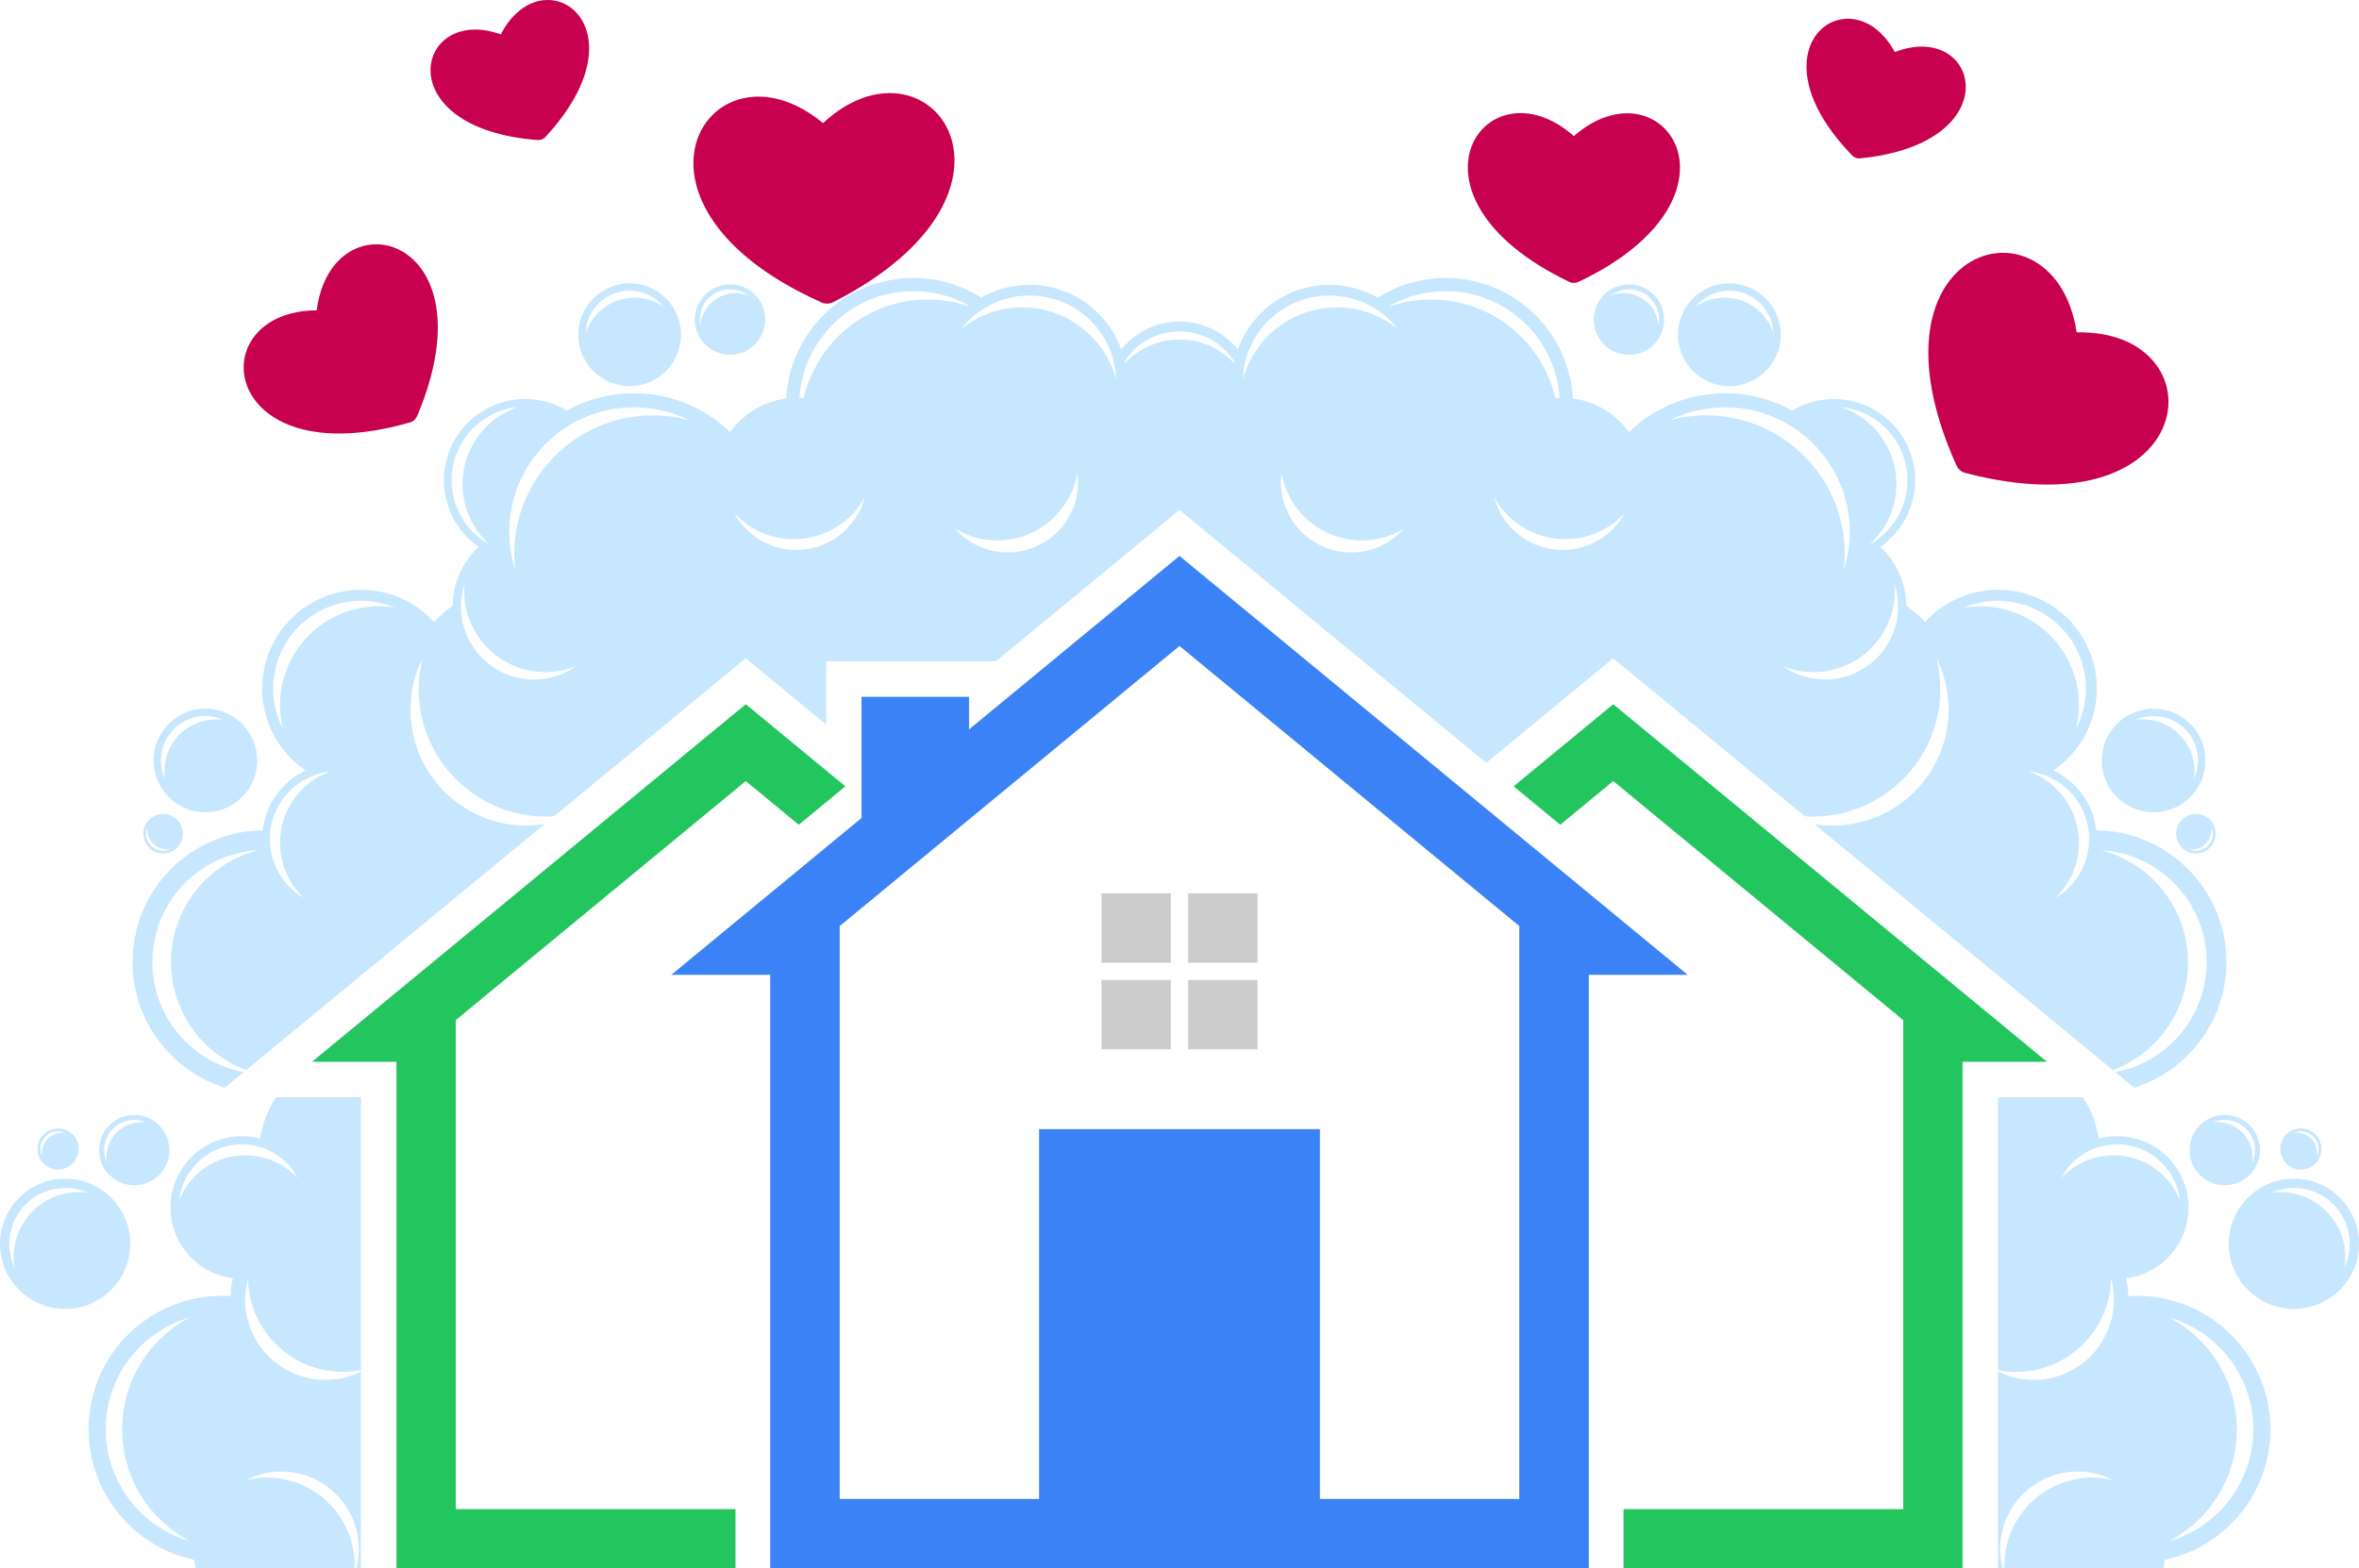 
<svg id="Calque_2" data-name="Calque 2" xmlns="http://www.w3.org/2000/svg" viewBox="0 0 3245.89 2158.46">
  <defs>
    <style>
      .cls-1 {
        fill: #3b82f6;
      }

      .cls-1, .cls-2, .cls-3, .cls-4 {
        fill-rule: evenodd;
      }

      .cls-2 {
        fill: #22c55e;
      }

      .cls-3 {
        fill: #c7e7ff;
      }

      .cls-5 {
        fill: #c80050;
      }

      .cls-4 {
        fill: #ccc;
      }
    </style>
  </defs>
  <g id="Calque_1-2" data-name="Calque 1">
    <g>
      <g>
        <path class="cls-5" d="m2165.59,187.24c-121.47-106.9-253.15,82.22-6.76,200.47,4.19,2.25,9.31,1.98,13.63-.02,245.87-117.16,115.34-306.97-6.87-200.44Z"/>
        <path class="cls-5" d="m2857.45,457.39c-30.18-197.51-303.56-122.7-165.38,183.23,2.4,5.18,6.77,8.93,12.69,10.39,325.34,84.78,352.21-197.96,152.69-193.61Z"/>
        <path class="cls-5" d="m2607.21,71.63c-59.62-109.33-204.49-7.52-58.11,142.93,2.7,2.42,5.86,3.58,9.48,3.47,208.93-20.26,164.77-191.34,48.62-146.4Z"/>
      </g>
      <g>
        <path class="cls-5" d="m435.78,427.08c-161.8.78-134.61,229.62,128.11,154.34,4.63-1.1,8.28-4.71,10.18-9.07,105.97-250.9-117.69-306.08-138.29-145.27Z"/>
        <path class="cls-5" d="m1132.4,169.44c-153.76-127.59-308.42,109.92-1.91,246.82,5.24,2.28,10.99,2.18,16.38-.66,299.51-152.73,131.78-381.93-14.47-246.15Z"/>
        <path class="cls-5" d="m689.1,47.32c-117.19-42.12-157.85,130.22,51.51,145.44,3.63.02,6.76-1.22,9.4-3.7,142.72-153.93-3.93-252.47-60.9-141.74Z"/>
      </g>
    </g>
    <g id="Layer_1" data-name="Layer 1">
      <g>
        <path class="cls-1" d="m1185.43,1125.75v-166.81h147.92v44.86l289.58-238.75,699.29,576.52h-136.13v816.88h-1126.3v-816.88h-136.14l261.78-215.83h0Zm905.06,148.68l-467.55-385.47-385.19,317.57-82.36,67.9v788.43h274.35v-508.98h386.41v508.98h274.34v-788.43h0Z"/>
        <path class="cls-4" d="m1634.84,1348.67v95.41h95.41v-95.41h-95.41Zm-119.21,0v95.41h95.42v-95.41h-95.42Zm119.21-119.21v95.41h95.41v-95.41h-95.41Zm-119.21,0v95.41h95.42v-95.41h-95.42Z"/>
        <polygon class="cls-2" points="2816.59 1461.22 2219.72 969.15 2082.68 1082.13 2146.82 1135.01 2219.72 1074.9 2618.79 1403.91 2618.79 2076.86 2440.04 2076.86 2384.63 2076.86 2233.89 2076.86 2233.89 2158.46 2700.39 2158.46 2700.39 1461.22 2816.59 1461.22"/>
        <polygon class="cls-2" points="429.29 1461.22 1026.15 969.15 1163.2 1082.13 1099.06 1135.01 1026.15 1074.9 627.08 1403.91 627.08 2076.86 805.84 2076.86 861.25 2076.86 1011.99 2076.86 1011.99 2158.46 545.48 2158.46 545.48 1461.22 429.29 1461.22"/>
        <path class="cls-3" d="m3227.12,1730.14c0-49.5-40.12-89.62-89.62-89.62-4.09,0-8.11.27-12.06.8,9.43-4.14,19.86-6.44,30.82-6.44,42.42,0,76.82,34.4,76.82,76.82,0,11.44-2.5,22.3-6.99,32.06.68-4.44,1.03-8.99,1.03-13.63m-127.65-137.41c0-26.77-21.7-48.46-48.46-48.46-2.21,0-4.39.15-6.52.43,5.1-2.24,10.74-3.48,16.66-3.48,22.94,0,41.54,18.6,41.54,41.54,0,6.18-1.35,12.06-3.78,17.33.37-2.4.56-4.86.56-7.36Zm-38.32,38.49c26.77,0,48.46-21.7,48.46-48.46s-21.69-48.46-48.46-48.46-48.46,21.7-48.46,48.46,21.7,48.46,48.46,48.46Zm127.19-44.2c0-15.66-12.69-28.35-28.35-28.35-1.29,0-2.56.09-3.81.26,2.99-1.31,6.28-2.04,9.75-2.04,13.42,0,24.3,10.88,24.3,24.3,0,3.62-.79,7.06-2.22,10.14.22-1.41.33-2.85.33-4.31h0Zm-50.76-5.83c0,15.65,12.69,28.35,28.35,28.35s28.35-12.69,28.35-28.35-12.69-28.35-28.35-28.35-28.35,12.69-28.35,28.35ZM18.77,1730.14c0-49.5,40.12-89.62,89.62-89.62,4.09,0,8.12.27,12.06.8-9.43-4.14-19.87-6.44-30.82-6.44-42.42,0-76.82,34.4-76.82,76.82,0,11.44,2.5,22.3,6.99,32.06-.68-4.44-1.03-8.99-1.03-13.63h0Zm70.85-108.04c49.5,0,89.62,40.12,89.62,89.62s-40.13,89.62-89.62,89.62S0,1761.21,0,1711.71s40.13-89.62,89.62-89.62Zm56.8-29.36c0-26.77,21.7-48.46,48.46-48.46,2.21,0,4.39.15,6.52.43-5.1-2.24-10.74-3.48-16.67-3.48-22.93,0-41.54,18.6-41.54,41.54,0,6.18,1.35,12.06,3.78,17.33-.37-2.4-.56-4.86-.56-7.36h.01Zm38.31,38.49c-26.76,0-48.46-21.7-48.46-48.46s21.7-48.46,48.46-48.46,48.46,21.7,48.46,48.46-21.7,48.46-48.46,48.46Zm-127.19-44.2c0-15.66,12.7-28.35,28.36-28.35,1.29,0,2.56.09,3.81.26-2.99-1.31-6.28-2.04-9.75-2.04-13.42,0-24.3,10.88-24.3,24.3,0,3.62.79,7.06,2.22,10.14-.22-1.41-.33-2.85-.33-4.31h0Zm50.76-5.83c0,15.65-12.69,28.35-28.35,28.35s-28.35-12.69-28.35-28.35,12.69-28.35,28.35-28.35,28.35,12.69,28.35,28.35Zm2752.24-610.79c0-75.11-60.89-136-136-136-7.48,0-14.83.61-21.98,1.77,14.35-6,30.1-9.32,46.63-9.32,66.73,0,120.83,54.11,120.83,120.83,0,19.98-4.85,38.84-13.44,55.44,2.59-10.48,3.96-21.44,3.96-32.72Zm.06,189.44c0-45.26-28.84-83.79-69.14-98.2,46.75,5.24,83.09,44.91,83.09,93.06,0,34.65-18.81,64.89-46.77,81.09,20.21-19.01,32.82-46,32.82-75.95h0Zm-251.13-493.63c0-49.18-31.75-90.94-75.86-105.91,51.04,5.16,90.87,48.26,90.87,100.65,0,38.14-21.11,71.35-52.28,88.59,22.87-20.47,37.27-50.22,37.27-83.33Zm-469.43-118.15c-17.89-77.83-87.58-135.86-170.83-135.86-19.67,0-38.57,3.24-56.22,9.21-.26-.21-.52-.42-.78-.62,22.73-12.79,48.96-20.08,76.9-20.08,83.37,0,151.57,64.93,156.79,146.98-1.96.07-3.92.19-5.85.37h0Zm-1618.71,286.33c-75.11,0-136,60.89-136,136,0,11.28,1.37,22.24,3.96,32.72-8.59-16.61-13.44-35.46-13.44-55.44,0-66.73,54.1-120.83,120.83-120.83,16.53,0,32.28,3.32,46.63,9.32-7.16-1.16-14.5-1.77-21.98-1.77Zm-66.92,227.24c-40.31,14.41-69.15,52.95-69.15,98.2,0,29.94,12.61,56.93,32.82,75.95-27.95-16.2-46.76-46.45-46.76-81.09,0-48.15,36.34-87.82,83.09-93.06h0Zm257.85-501.34c-44.11,14.97-75.86,56.73-75.86,105.91,0,33.11,14.39,62.86,37.27,83.33-31.18-17.23-52.28-50.44-52.28-88.59,0-52.4,39.83-95.49,90.87-100.65Zm387.71-12.61c5.22-82.05,73.42-146.98,156.79-146.98,27.93,0,54.17,7.29,76.9,20.08-.25.21-.52.41-.78.62-17.65-5.97-36.56-9.21-56.22-9.21-83.26,0-152.95,58.03-170.84,135.86-1.93-.18-3.89-.3-5.85-.37Zm1411.25,387.45c-21.64,0-41.68-6.84-58.07-18.49,13.04,5.33,27.32,8.27,42.28,8.27,61.76,0,111.82-50.06,111.82-111.82,0-3.02-.12-5.99-.35-8.95,3.07,9.65,4.74,19.91,4.74,30.58,0,55.46-44.95,100.41-100.41,100.41h-.01Zm25.91-151.2c.8-7.07,1.21-14.26,1.21-21.55,0-105.36-85.41-190.76-190.77-190.76-17.15,0-33.77,2.26-49.58,6.5,22.84-11.26,48.54-17.59,75.73-17.59,94.68,0,171.43,76.75,171.43,171.43,0,18.12-2.81,35.57-8.02,51.96h0Zm-387.05-27.1c-45.1,0-83.04-30.66-94.12-72.27,19.12,34.22,55.7,57.35,97.68,57.35,32.32,0,61.43-13.71,81.85-35.63-16.56,30.13-48.6,50.54-85.4,50.54h-.01Zm-439.94-234.79c2.04-64.03,54.57-115.3,119.09-115.3,38,0,71.84,17.78,93.65,45.48-22.88-18.26-51.89-29.17-83.44-29.17-61.88,0-113.95,41.97-129.3,98.99h0Zm52.38,141.58c0-4.4.3-8.72.86-12.97,8.9,52.83,54.87,93.08,110.23,93.08,21.29,0,41.18-5.95,58.12-16.27-17.71,20.11-43.66,32.79-72.56,32.79-53.37,0-96.64-43.27-96.64-96.64h-.01Zm-969.79,253.05c-16.39,11.64-36.43,18.49-58.07,18.49-55.46,0-100.41-44.95-100.41-100.41,0-10.66,1.66-20.93,4.74-30.58-.23,2.96-.35,5.93-.35,8.95,0,61.75,50.06,111.82,111.81,111.82,14.96,0,29.23-2.94,42.27-8.27h.01Zm-85.18-154.27c0,7.29.41,14.48,1.2,21.55-5.21-16.39-8.02-33.85-8.02-51.96,0-94.67,76.75-171.43,171.43-171.43,27.19,0,52.89,6.33,75.72,17.59-15.8-4.25-32.43-6.5-49.58-6.5-105.35,0-190.76,85.4-190.76,190.76h.01Zm990.38-262.87c-18.82-19.88-45.45-32.29-74.99-32.29s-56.17,12.41-74.99,32.29c-.15-.72-.29-1.44-.45-2.16,15.93-24.81,43.76-41.24,75.43-41.24s59.5,16.43,75.43,41.24c-.15.72-.3,1.44-.45,2.16h.02Zm-291.49-76.49c-31.56,0-60.56,10.91-83.45,29.17,21.82-27.7,55.66-45.48,93.66-45.48,64.52,0,117.04,51.27,119.08,115.3-15.36-57.02-67.42-98.99-129.3-98.99h.01Zm-310.64,333.79c-36.8,0-68.84-20.41-85.41-50.54,20.42,21.92,49.53,35.63,81.85,35.63,41.97,0,78.56-23.13,97.68-57.35-11.08,41.61-49.03,72.27-94.12,72.27h0Zm290.92,3.41c-28.91,0-54.85-12.69-72.56-32.79,16.93,10.32,36.83,16.27,58.12,16.27,55.36,0,101.32-40.25,110.22-93.08.57,4.24.87,8.57.87,12.97,0,53.38-43.27,96.64-96.64,96.64h-.01Zm-810.63,188.19c0,96.8,78.48,175.29,175.29,175.29,3.69,0,7.36-.11,10.99-.34l263.78-217.47,110.5,91.1v-86.86h233.6l252.69-208.33,422.17,348.05,174.62-143.96,263.78,217.47c3.64.22,7.3.34,10.99.34,96.81,0,175.28-78.48,175.28-175.29,0-14.63-1.79-28.86-5.17-42.44,10.59,21.32,16.54,45.35,16.54,70.77,0,88-71.34,159.34-159.34,159.34-8.61,0-17.06-.68-25.29-2l410.64,338.55c60.37-22.42,103.39-80.56,103.39-148.73,0-74.23-51-136.55-119.87-153.84,81.14,4.42,145.56,71.61,145.56,153.84,0,75.42-54.18,138.18-125.75,151.48l26.11,21.53c73.55-23.12,126.89-91.83,126.89-173.01,0-99.36-79.93-180.05-179-181.3-4.2-36.48-27.23-67.23-59.12-82.28,36.09-24.46,59.82-65.8,59.82-112.69,0-75.11-60.88-136-135.99-136-39.76,0-75.54,17.06-100.4,44.27-7.84-8.23-16.46-15.7-25.75-22.28-.3-31.98-14.03-60.75-35.81-80.95,28.96-20.2,47.91-53.76,47.91-91.76,0-61.76-50.07-111.82-111.82-111.82-20.97,0-40.6,5.78-57.37,15.83-27.33-15.12-58.77-23.75-92.22-23.75-51.46,0-98.15,20.38-132.46,53.5-17.7-24.89-45.33-42.22-77.11-46.21-4.85-92.47-81.36-165.96-175.04-165.96-34.38,0-66.45,9.91-93.52,27.02-19.57-11.19-42.21-17.58-66.36-17.58-58.11,0-107.57,37.02-126.09,88.76-18.92-23.33-47.82-38.25-80.2-38.25s-61.27,14.92-80.2,38.25c-18.52-51.74-67.97-88.76-126.08-88.76-24.15,0-46.8,6.39-66.37,17.58-27.06-17.11-59.14-27.02-93.52-27.02-93.68,0-170.19,73.49-175.04,165.96-31.79,3.99-59.42,21.33-77.11,46.21-34.32-33.12-81-53.5-132.46-53.5-33.46,0-64.9,8.62-92.22,23.75-16.78-10.05-36.4-15.83-57.38-15.83-61.75,0-111.82,50.06-111.82,111.82,0,38,18.95,71.55,47.91,91.76-21.78,20.2-35.51,48.97-35.81,80.95-9.29,6.58-17.91,14.06-25.75,22.28-24.87-27.2-60.64-44.27-100.4-44.27-75.11,0-136,60.89-136,136,0,46.89,23.73,88.23,59.82,112.69-31.89,15.05-54.92,45.8-59.12,82.28-99.07,1.25-179,81.94-179,181.3,0,81.17,53.33,149.89,126.88,173.01l26.12-21.53c-71.56-13.3-125.75-76.06-125.75-151.48,0-82.23,64.42-149.42,145.56-153.84-68.87,17.29-119.87,79.61-119.87,153.84,0,68.18,43.02,126.31,103.39,148.73l410.65-338.55c-8.24,1.32-16.69,2-25.29,2-88,0-159.34-71.34-159.34-159.34,0-25.42,5.95-49.45,16.55-70.77-3.39,13.59-5.18,27.81-5.18,42.44h-.04Zm2439.73,220.5c15.05,0,27.26-12.2,27.26-27.26,0-1.24-.08-2.47-.25-3.67,1.25,2.87,1.95,6.04,1.95,9.37,0,12.91-10.46,23.36-23.36,23.36-3.48,0-6.78-.76-9.75-2.12,1.35.2,2.73.31,4.15.31h0Zm-21.65-21.54c0,15.05,12.21,27.26,27.26,27.26s27.26-12.2,27.26-27.26-12.21-27.26-27.26-27.26-27.26,12.21-27.26,27.26Zm25.5-86.15c0-39.4-31.94-71.33-71.34-71.33-3.25,0-6.46.21-9.6.63,7.51-3.29,15.81-5.12,24.54-5.12,33.77,0,61.15,27.38,61.15,61.15,0,9.11-1.99,17.75-5.57,25.52.54-3.53.82-7.16.82-10.85h0Zm-56.4,56.66c39.4,0,71.34-31.94,71.34-71.34s-31.94-71.34-71.34-71.34-71.34,31.94-71.34,71.34,31.94,71.34,71.34,71.34Zm-527.31-669.55c-17.67-34.84-60.23-48.76-95.07-31.09-2.88,1.46-5.61,3.09-8.2,4.87,5.16-6.28,11.68-11.62,19.4-15.53,29.86-15.14,66.35-3.21,81.48,26.65,4.09,8.06,6.2,16.6,6.53,25.07-1.1-3.37-2.49-6.7-4.14-9.96h0Zm-24.47,75.39c34.84-17.67,48.77-60.24,31.09-95.07-17.66-34.84-60.23-48.76-95.06-31.09-34.84,17.67-48.77,60.23-31.1,95.07s60.23,48.77,95.07,31.1h0Zm-130.53-83.36c-6.37-25.99-32.6-41.9-58.6-35.54-2.14.53-4.23,1.19-6.23,1.98,4.42-3.39,9.6-5.94,15.36-7.35,22.28-5.45,44.77,8.18,50.23,30.46,1.47,6.01,1.56,12.03.45,17.74-.21-2.42-.62-4.86-1.21-7.29h0Zm-28.05,46.5c26-6.37,41.9-32.6,35.54-58.6-6.38-25.99-32.61-41.9-58.61-35.53s-41.9,32.61-35.54,58.6c6.37,26,32.61,41.9,58.6,35.53h.01ZM230.06,1168.92c-15.05,0-27.26-12.2-27.26-27.26,0-1.24.08-2.47.25-3.67-1.26,2.87-1.96,6.04-1.96,9.37,0,12.91,10.46,23.36,23.36,23.36,3.48,0,6.78-.76,9.75-2.12-1.35.2-2.74.31-4.14.31h0Zm21.65-21.54c0,15.05-12.21,27.26-27.25,27.26s-27.26-12.2-27.26-27.26,12.21-27.26,27.26-27.26,27.25,12.21,27.25,27.26Zm-25.5-86.15c0-39.4,31.95-71.33,71.34-71.33,3.26,0,6.46.21,9.6.63-7.51-3.29-15.81-5.12-24.54-5.12-33.77,0-61.15,27.38-61.15,61.15,0,9.11,1.99,17.75,5.56,25.52-.54-3.53-.82-7.16-.82-10.85h.01Zm56.41,56.66c-39.41,0-71.34-31.94-71.34-71.34s31.93-71.34,71.34-71.34,71.34,31.94,71.34,71.34-31.94,71.34-71.34,71.34ZM809.93,448.33c17.67-34.84,60.23-48.76,95.08-31.09,2.87,1.46,5.61,3.09,8.2,4.87-5.16-6.28-11.68-11.62-19.4-15.53-29.86-15.14-66.35-3.21-81.48,26.65-4.09,8.06-6.21,16.6-6.53,25.07,1.11-3.37,2.48-6.7,4.14-9.96h0Zm24.47,75.39c-34.84-17.67-48.77-60.24-31.1-95.07,17.66-34.84,60.23-48.76,95.07-31.09s48.77,60.23,31.1,95.07c-17.66,34.84-60.23,48.77-95.07,31.1h0Zm130.53-83.36c6.37-25.99,32.61-41.9,58.6-35.54,2.15.53,4.23,1.19,6.23,1.98-4.42-3.39-9.6-5.94-15.36-7.35-22.28-5.45-44.77,8.18-50.23,30.46-1.47,6.01-1.56,12.03-.45,17.74.21-2.42.62-4.86,1.21-7.29h0Zm28.05,46.5c-26-6.37-41.9-32.6-35.54-58.6,6.38-25.99,32.61-41.9,58.6-35.53,26,6.37,41.9,32.61,35.54,58.6-6.37,26-32.6,41.9-58.6,35.53ZM168.09,1966.97c0,66.82,37.72,124.84,93.05,153.91-66.83-19.27-115.71-80.89-115.71-153.91s48.88-134.65,115.71-153.92c-55.32,29.07-93.05,87.09-93.05,153.92Zm164.7-392.11c33.47,0,62.52,18.92,77.03,46.66-17.94-19.45-43.65-31.63-72.2-31.63-41.25,0-76.55,25.42-91.09,61.46,5.13-43.08,41.79-76.49,86.26-76.49h0Zm163.91,310.73v-375.61h-116.85c-10.98,16.86-18.59,36.11-21.86,56.81-8.04-2.13-16.49-3.27-25.2-3.27-54.24,0-98.2,43.97-98.2,98.21,0,50.03,37.4,91.32,85.77,97.43-1.82,7.91-2.93,16.1-3.24,24.48-3.82-.23-7.66-.37-11.52-.37-101.46,0-183.7,82.25-183.7,183.7,0,88.28,62.29,162.02,145.32,179.67.5,4,1.19,7.93,2.06,11.8h218.61c.05-1.34.07-2.69.07-4.04,0-66.77-54.13-120.89-120.89-120.89-9.91,0-19.55,1.2-28.78,3.45,14.64-7.58,31.27-11.86,48.89-11.86,58.82,0,106.5,47.69,106.5,106.51,0,9.27-1.18,18.26-3.41,26.83h6.43v-270.97c-14.78,7.36-31.44,11.49-49.07,11.49-60.91,0-110.3-49.38-110.3-110.3,0-10.07,1.36-19.83,3.88-29.11,1.18,71.12,59.2,128.41,130.59,128.41,8.51,0,16.84-.82,24.89-2.38h0Zm2488.05,235.3c55.32-29.07,93.05-87.09,93.05-153.91s-37.74-124.84-93.05-153.92c66.83,19.27,115.71,80.89,115.71,153.92s-48.88,134.64-115.71,153.91Zm-76.49-530.99c-28.55,0-54.25,12.18-72.19,31.63,14.51-27.74,43.56-46.66,77.03-46.66,44.47,0,81.13,33.41,86.27,76.49-14.54-36.04-49.86-61.46-91.1-61.46h-.01Zm-159.08-79.91v375.61c8.06,1.56,16.38,2.38,24.89,2.38,71.4,0,129.42-57.3,130.59-128.41,2.53,9.28,3.88,19.03,3.88,29.11,0,60.92-49.38,110.3-110.29,110.3-17.63,0-34.3-4.14-49.08-11.5v270.98h6.44c-2.23-8.57-3.41-17.57-3.41-26.83,0-58.82,47.69-106.51,106.51-106.51,17.62,0,34.24,4.28,48.88,11.86-9.23-2.25-18.86-3.45-28.78-3.45-66.77,0-120.89,54.12-120.89,120.89,0,1.35.02,2.69.07,4.04h218.6c.88-3.87,1.57-7.8,2.06-11.8,83.03-17.65,145.32-91.38,145.32-179.67,0-101.45-82.24-183.7-183.69-183.7-3.87,0-7.71.14-11.52.37-.32-8.39-1.42-16.57-3.25-24.48,48.37-6.1,85.78-47.4,85.78-97.43,0-54.24-43.96-98.21-98.2-98.21-8.71,0-17.16,1.14-25.21,3.27-3.27-20.7-10.88-39.96-21.86-56.81h-116.85.01Zm407.09,112.07c-49.5,0-89.62,40.12-89.62,89.62s40.12,89.62,89.62,89.62,89.62-40.12,89.62-89.62-40.13-89.62-89.62-89.62Z"/>
      </g>
    </g>
  </g>
</svg>